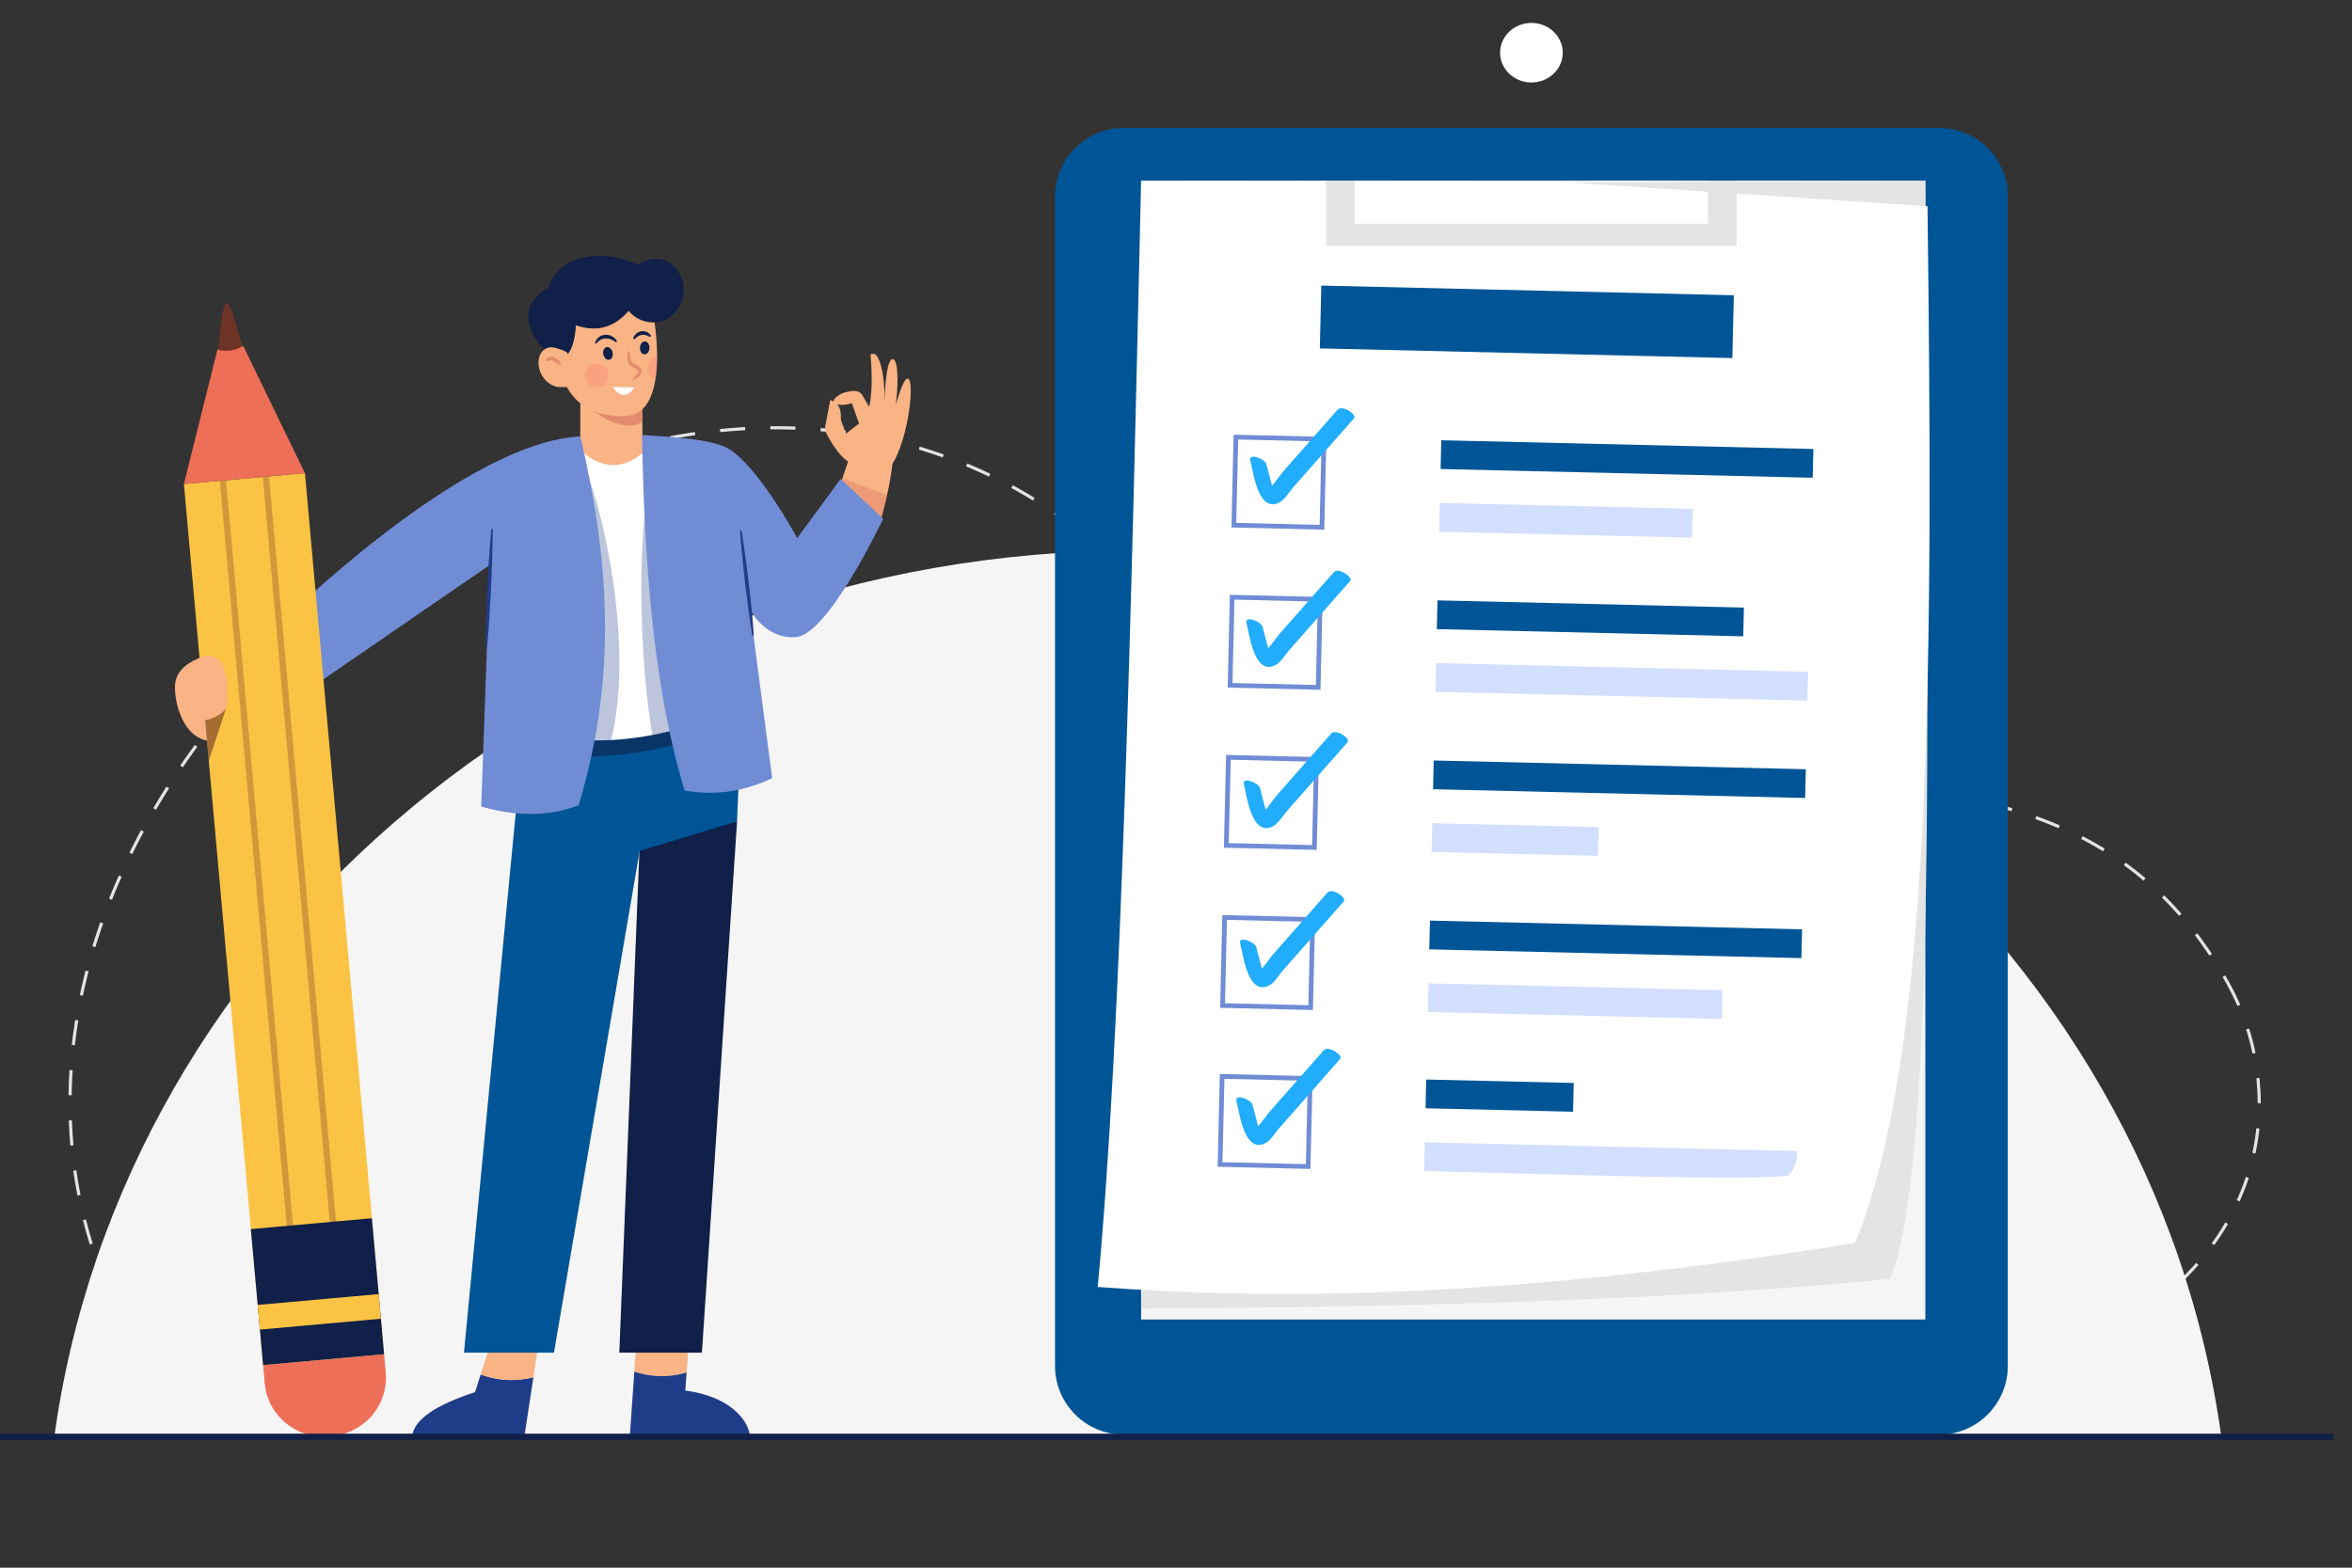 <svg width="3000" height="2000" viewBox="0 0 3000 2000" fill="none" xmlns="http://www.w3.org/2000/svg">
<rect x="0" y="0" width="3000" height="2000" fill="#333333" stroke="none"/>
<g clip-path="url(#clip0_269_59)">
<path d="M2841.49 1253.86C2989.25 1518.27 2775.44 2037.05 1419.44 1676.51C739.559 1495.74 231.712 1902.96 127.062 1618.72C-116.701 956.625 878.799 190.735 1432.38 725.442C1938.38 1214.19 2572.56 772.622 2841.49 1253.86Z" stroke="#E4E4E4" stroke-width="4" stroke-miterlimit="10" stroke-dasharray="32.09 32.09"/>
<path d="M2833.71 1835.88H68.859C155.388 1196.59 741.27 702.093 1451.28 702.093C2161.25 702.093 2747.18 1196.59 2833.71 1835.88Z" fill="#F6F5F5"/>
<path d="M2473.3 1830.25H1433.36C1384.94 1830.25 1345.69 1791 1345.69 1742.59V250.863C1345.69 202.447 1384.94 163.197 1433.36 163.197H2473.3C2521.72 163.197 2560.97 202.446 2560.97 250.863V1742.59C2560.97 1791 2521.72 1830.25 2473.3 1830.25Z" fill="#005596"/>
<path d="M2455.79 230.38H1455.53V1683.39H2455.79V230.38Z" fill="#F6F5F5"/>
<path d="M2455.79 230.388C2456.1 796.981 2474.39 1480.32 2410.75 1631.62C2130.42 1658.93 1802.18 1667.7 1455.51 1669.33L1587.29 234.768L2455.79 230.388Z" fill="#E4E4E4"/>
<path d="M2365.95 1585.83C1929.01 1655.76 1636.98 1659.45 1400.14 1641.86C1430.83 1315.14 1443.13 772.359 1455.51 230.455L1982.02 231.624L2458.54 263.077C2465.49 825.52 2466.25 1345.06 2365.95 1585.83Z" fill="white"/>
<path d="M2211.52 376.677L1685.33 364.308L1683.45 444.457L2209.64 456.826L2211.52 376.677Z" fill="#005596"/>
<path d="M2312.96 572.806L1838.35 561.649L1837.48 598.335L2312.1 609.491L2312.96 572.806Z" fill="#005596"/>
<path d="M2159.07 649.221L1836.47 641.637L1835.6 678.323L2158.21 685.906L2159.07 649.221Z" fill="#D3DFFF"/>
<path d="M1688.79 560.292L1576.43 557.65L1573.79 670.01L1686.15 672.652L1688.79 560.292Z" fill="white" stroke="#708CD5" stroke-width="6" stroke-miterlimit="10"/>
<path d="M1594.77 587.292C1598.24 600.573 1604.65 656.203 1632.5 640.648C1638.93 637.061 1644.37 627.576 1649.17 622.121C1657.81 612.313 1666.45 602.505 1675.09 592.696C1692.37 573.08 1709.65 553.464 1726.92 533.846C1731.35 528.819 1711.8 516.21 1706.24 522.521C1690.88 539.957 1675.53 557.395 1660.17 574.831C1652.49 583.55 1644.81 592.268 1637.13 600.987C1631.8 607.038 1619.48 626.553 1611.57 628.283C1615.87 629.671 1620.17 631.061 1624.47 632.449C1627.51 634.942 1621.86 617.269 1621.74 616.789C1619.6 608.584 1617.45 600.378 1615.31 592.174C1613.54 585.396 1592.15 577.247 1594.77 587.292Z" fill="#21ADFC"/>
<path d="M2224.38 775.111L1833.54 765.923L1832.68 802.609L2223.52 811.797L2224.38 775.111Z" fill="#005596"/>
<path d="M2306.28 857.069L1831.66 845.913L1830.8 882.598L2305.42 893.755L2306.28 857.069Z" fill="#D3DFFF"/>
<path d="M1683.99 764.567L1571.63 761.925L1568.99 874.285L1681.35 876.926L1683.99 764.567Z" fill="white" stroke="#708CD5" stroke-width="6" stroke-miterlimit="10"/>
<path d="M1589.88 794.741C1593.35 808.022 1599.76 863.653 1627.62 848.097C1634.04 844.51 1639.48 835.025 1644.29 829.57C1652.92 819.761 1661.56 809.954 1670.2 800.145C1687.48 780.529 1704.76 760.912 1722.04 741.295C1726.46 736.268 1706.91 723.659 1701.35 729.969C1685.99 747.406 1670.64 764.844 1655.28 782.28C1647.6 790.999 1639.92 799.717 1632.24 808.436C1626.91 814.487 1614.59 834.001 1606.68 835.732C1610.98 837.12 1615.28 838.51 1619.58 839.898C1622.62 842.391 1616.97 824.718 1616.85 824.237C1614.71 816.033 1612.56 807.827 1610.42 799.623C1608.65 792.845 1587.26 784.696 1589.88 794.741Z" fill="#21ADFC"/>
<path d="M2303.36 981.354L1828.74 970.197L1827.88 1006.88L2302.5 1018.04L2303.36 981.354Z" fill="#005596"/>
<path d="M2039.12 1055.18L1826.86 1050.19L1826 1086.87L2038.26 1091.86L2039.12 1055.18Z" fill="#D3DFFF"/>
<path d="M1679.19 968.841L1566.83 966.2L1564.19 1078.56L1676.55 1081.2L1679.19 968.841Z" fill="white" stroke="#708CD5" stroke-width="6" stroke-miterlimit="10"/>
<path d="M1586.6 1000.47C1590.07 1013.75 1596.48 1069.38 1624.34 1053.83C1630.76 1050.24 1636.2 1040.76 1641.01 1035.3C1649.64 1025.49 1658.28 1015.68 1666.92 1005.87C1684.2 986.259 1701.48 966.642 1718.76 947.025C1723.18 941.998 1703.63 929.389 1698.07 935.699C1682.72 953.136 1667.36 970.574 1652 988.01C1644.32 996.729 1636.64 1005.45 1628.96 1014.17C1623.63 1020.22 1611.31 1039.73 1603.4 1041.46C1607.7 1042.85 1612 1044.24 1616.3 1045.63C1619.34 1048.12 1613.7 1030.45 1613.57 1029.97C1611.43 1021.76 1609.28 1013.56 1607.14 1005.35C1605.37 998.576 1583.98 990.426 1586.6 1000.47Z" fill="#21ADFC"/>
<path d="M2298.56 1185.63L1823.94 1174.47L1823.08 1211.16L2297.7 1222.32L2298.56 1185.63Z" fill="#005596"/>
<path d="M2197 1263.28L1822.06 1254.46L1821.2 1291.15L2196.13 1299.96L2197 1263.28Z" fill="#D3DFFF"/>
<path d="M1674.39 1173.12L1562.03 1170.48L1559.39 1282.83L1671.75 1285.48L1674.39 1173.12Z" fill="white" stroke="#708CD5" stroke-width="6" stroke-miterlimit="10"/>
<path d="M1581.83 1203.41C1585.3 1216.69 1591.7 1272.32 1619.56 1256.77C1625.99 1253.18 1631.43 1243.69 1636.23 1238.24C1644.87 1228.43 1653.51 1218.62 1662.15 1208.81C1679.43 1189.2 1696.71 1169.58 1713.98 1149.96C1718.41 1144.94 1698.86 1132.33 1693.3 1138.64C1677.94 1156.07 1662.58 1173.51 1647.23 1190.95C1639.55 1199.67 1631.87 1208.39 1624.19 1217.1C1618.86 1223.16 1606.54 1242.67 1598.63 1244.4C1602.93 1245.79 1607.23 1247.18 1611.53 1248.57C1614.57 1251.06 1608.92 1233.39 1608.8 1232.91C1606.65 1224.7 1604.51 1216.5 1602.37 1208.29C1600.6 1201.51 1579.2 1193.36 1581.83 1203.41Z" fill="#21ADFC"/>
<path d="M2007.31 1381.63L1819.17 1377.2L1818.31 1413.89L2006.45 1418.31L2007.31 1381.63Z" fill="#005596"/>
<path d="M2291.92 1468.46L1817.29 1457.29L1816.43 1493.98C2000.06 1498.29 2233.87 1506.89 2281.58 1499.57C2288.82 1491.34 2292.72 1481.23 2291.92 1468.46Z" fill="#D3DFFF"/>
<path d="M1671.2 1375.88L1558.84 1373.24L1556.19 1485.6L1668.55 1488.24L1671.2 1375.88Z" fill="white" stroke="#708CD5" stroke-width="6" stroke-miterlimit="10"/>
<path d="M1577.09 1404.57C1580.56 1417.85 1586.97 1473.48 1614.83 1457.93C1621.25 1454.34 1626.69 1444.86 1631.5 1439.4C1640.13 1429.59 1648.77 1419.79 1657.41 1409.98C1674.69 1390.36 1691.97 1370.74 1709.25 1351.13C1713.67 1346.1 1694.12 1333.49 1688.56 1339.8C1673.21 1357.24 1657.85 1374.68 1642.49 1392.11C1634.81 1400.83 1627.13 1409.55 1619.45 1418.27C1614.12 1424.32 1601.8 1443.83 1593.89 1445.56C1598.19 1446.95 1602.49 1448.34 1606.79 1449.73C1609.83 1452.22 1604.19 1434.55 1604.06 1434.07C1601.92 1425.86 1599.77 1417.66 1597.63 1409.45C1595.86 1402.68 1574.47 1394.53 1577.09 1404.57Z" fill="#21ADFC"/>
<path d="M2215.17 230.38V313.747H1691.47V230.38H1728.04V285.439H2178.61V230.38H2215.17Z" fill="#E4E4E4"/>
<path d="M1953.33 105.207C1975.4 105.207 1993.29 88.201 1993.29 67.223C1993.29 46.246 1975.4 29.24 1953.33 29.24C1931.26 29.24 1913.36 46.246 1913.36 67.223C1913.36 88.201 1931.26 105.207 1953.33 105.207Z" fill="white"/>
<path d="M1089.84 592.263C1073.86 589.24 1058.92 562.539 1053.73 552.301C1052.46 549.786 1052.06 546.946 1052.58 544.175L1058.94 510.465C1058.94 510.465 1073.62 512.96 1072.48 532.503C1072.36 534.531 1072.78 536.556 1073.5 538.453L1079.12 553.151L1095.73 540.292L1086.62 514.574C1086.62 514.574 1074.44 517.923 1068.14 515.914C1055.22 511.789 1072.16 501.715 1077.52 500.644C1082.87 499.572 1094.66 495.286 1100.02 504.395C1105.38 513.503 1108.59 518.862 1108.59 518.862C1108.59 518.862 1114.49 498.501 1110.47 452.958C1110.29 450.909 1115.42 450.953 1116.86 452.42C1121.18 456.811 1128.05 470.178 1128.42 510.825C1128.42 510.825 1129.14 463.457 1137.26 458.585C1143.95 454.566 1147.34 477.749 1142.62 517.067C1142.62 517.067 1151.36 483.024 1157.62 482.964C1168.18 482.861 1157.76 573.88 1131.22 601.008L1089.84 592.263Z" fill="#F9B384"/>
<path d="M1139.95 578.335C1139.48 582.864 1138.96 587.252 1138.39 591.498V591.545C1136.5 606.643 1134.14 620.137 1131.41 631.696C1131.27 632.262 1131.17 632.781 1131.03 633.3C1122.96 666.373 1121.5 682.556 1093.95 678.215L1065.59 645.944L1065.31 645.614L1063.23 643.255L1068.99 626.27L1069.74 624.052L1073.99 611.691L1074.51 610.087L1081.77 588.809L1084.7 580.175L1139.95 578.335Z" fill="#F9B384"/>
<path d="M613.163 1753.43L605.944 1775.99C556.454 1792.24 527.588 1810.87 525.738 1832.6H668.851L680.324 1757.07C651.339 1764.15 628.112 1759.22 613.163 1753.43Z" fill="#1F3C88"/>
<path d="M631.108 1697.35L613.164 1753.43C628.112 1759.22 651.34 1764.14 680.325 1757.07L687.724 1708.36L631.108 1697.35Z" fill="#F9B384"/>
<path d="M875.784 1750.93L879.983 1693.81L812.751 1697.35L809.078 1750C837.543 1759.08 861.068 1755.53 875.784 1750.93Z" fill="#F9B384"/>
<path d="M956.65 1832.6C954.8 1810.87 929.521 1781.1 874.085 1774.02L875.783 1750.93C861.068 1755.53 837.542 1759.08 809.077 1750L803.314 1832.6H956.65Z" fill="#1F3C88"/>
<path d="M821.29 606.925L740.188 607.492V484.823H818.837L818.884 492.325L819.261 531.201L819.828 593.621L821.29 606.925Z" fill="#F9B384"/>
<path d="M819.262 537.099C804.684 552.432 766.656 535.117 750.615 518.227L818.885 498.222L819.262 537.099Z" fill="#E28B6D"/>
<path d="M838.087 456.515C838.04 465.573 837.473 475.057 835.964 484.115C832.001 508.838 821.527 530.21 797.37 530.871C740.282 532.522 724.005 499.873 713.248 473.169C702.491 446.418 719.948 382.112 719.948 382.112L793.832 374.799L834.407 408.061C834.407 408.061 838.323 430.66 838.087 456.515Z" fill="#F9B384"/>
<path d="M715.549 457.876C715.549 457.876 731.836 457.125 734.619 415.086C763.742 424.833 785.024 415.946 801.886 396.552C816.274 415.555 856.55 421.505 870.153 382.599C879.982 354.488 852.853 312.616 813.34 337.975C774.616 318.412 715.88 319.753 698.978 367.745C698.978 367.745 640.218 394.835 702.435 454.485C703.683 455.681 715.549 457.876 715.549 457.876Z" fill="#102048"/>
<path d="M940.145 1047.8L895.317 1725.66H789.947L816.29 1067.89L832.409 1060.42L940.145 1047.8Z" fill="#102048"/>
<path d="M665.705 955.052L591.789 1725.66H706.595L815.895 1085.58L940.136 1047.84L945.64 911.016L668.851 904.726L665.705 955.052Z" fill="#005596"/>
<path opacity="0.6" d="M682.186 956.734C744.893 979.245 892.015 953.519 922.564 922.165L900.858 878.752L658.871 910.91L682.186 956.734Z" fill="#102048"/>
<path d="M916.925 911.709C914.896 912.558 912.82 913.455 910.697 914.257C887.248 923.787 860.544 932.138 832.095 937.658C815.11 941.008 797.417 943.273 779.395 944.122C752.219 945.49 724.288 943.697 696.641 937.422L731.79 609.709L736.083 569.748C736.083 569.748 782.084 626.364 832.802 563.85L916.925 911.709Z" fill="white"/>
<path opacity="0.3" d="M779.395 944.122C752.219 945.49 724.288 943.697 696.641 937.422L731.79 609.709L744.34 591.568C775.337 666.962 807.089 833.909 779.395 944.122Z" fill="#1F3C88"/>
<path d="M740.212 556.773C775.159 705.157 789.54 857.843 738.05 1027.39C699.867 1041.92 658.294 1041.75 613.809 1028.97L624.816 720.724L365.719 898.829L349.992 801.717C449.592 706.481 621.797 562.609 740.212 556.773Z" fill="#708CD5"/>
<path opacity="0.3" d="M910.697 914.257C887.249 923.787 860.545 932.138 832.095 937.658C816.479 848.11 813.034 701.003 825.726 634.62L910.697 914.257Z" fill="#1F3C88"/>
<path opacity="0.6" d="M1131.41 631.695C1131.26 632.261 1131.17 632.78 1131.03 633.299C1122.96 666.372 1121.5 682.555 1093.94 678.215L1065.59 645.943L1065.31 645.613L1068.99 626.269L1069.74 624.052L1073.99 611.691L1074.51 610.086L1131.41 631.695Z" fill="#E28B6D"/>
<path d="M1126.5 661.749C1126.5 661.749 1056.91 809.187 1015.63 812.725C975.605 816.155 956.65 777.34 956.65 777.34L984.958 992.812C951.696 1008.38 915.415 1015.98 873.283 1008.52C835.869 887.034 821.727 729.948 818.943 555.004C849.233 556.891 909.223 559.479 930.701 573.286C969.232 598.056 1016.8 686.518 1016.8 686.518L1072.24 611.03L1126.5 661.749Z" fill="#708CD5"/>
<path d="M278.131 454.008C278.131 454.008 282.343 383.476 289.521 386.804C296.7 390.133 311.097 451.462 311.097 451.462L295.703 476.304L278.131 454.008Z" fill="#6F3428"/>
<path d="M489.918 1727.63L492.003 1750.84C495.684 1791.82 465.447 1828.02 424.471 1831.71L418.504 1832.24C377.528 1835.92 341.321 1805.68 337.638 1764.71L335.553 1741.49L489.918 1727.63Z" fill="#EE6F57"/>
<path d="M388.955 603.603L234.588 617.475L335.593 1741.51L489.96 1727.64L388.955 603.603Z" fill="#FBC343"/>
<path opacity="0.3" d="M337.146 585.537L282.322 590.463L370.857 1575.72L425.68 1570.79L337.146 585.537Z" stroke="#6F3428" stroke-width="8" stroke-miterlimit="10"/>
<path d="M489.898 1727.64L335.572 1741.51L331.514 1696.22L328.683 1664.75L319.955 1568.03L474.328 1554.16L483.01 1650.88L485.84 1682.35L489.898 1727.64Z" fill="#102048"/>
<path d="M482.984 1650.93L328.656 1664.79L331.484 1696.26L485.812 1682.4L482.984 1650.93Z" fill="#FBC343"/>
<path d="M234.547 617.478L277.425 445.634C277.425 445.634 292.226 452.199 310.178 441.113L388.924 603.609L234.547 617.478Z" fill="#EE6F57"/>
<path d="M724.09 450.763C723.399 448.228 711.88 444.744 709.34 444.042C705.417 442.958 701.137 442.425 697.309 444.154C683.378 450.448 685.239 470.398 692.457 480.881C696.546 486.821 702.532 491.391 709.495 493.385C712.025 494.109 735.99 494.396 734.939 490.544C734.934 490.527 724.112 450.849 724.09 450.763Z" fill="#F9B384"/>
<path d="M285.513 851.649C281.892 840.284 269.981 833.907 258.707 837.799C241.146 843.862 225.852 854.151 223.482 871.648C221.325 887.585 229.295 938.488 264.895 945.028L261.988 918.873C261.988 918.873 283.784 913.787 288.143 904.343C291.194 897.73 291.397 870.115 285.513 851.649Z" fill="#F9B384"/>
<path d="M945.77 676.582C947.642 687.721 949.235 698.894 950.764 710.074C952.347 721.247 953.603 732.459 955.038 743.65L958.696 777.297C959.762 788.531 960.806 799.768 961.498 811.045L959.666 811.26C957.736 800.127 956.158 788.953 954.603 777.776L950.397 744.192C949.212 732.973 947.847 721.773 946.808 710.536C945.716 699.305 944.688 688.067 943.939 676.797L945.77 676.582Z" fill="#1F3C88"/>
<path d="M628.49 674.766C628.465 687.276 628.16 699.773 627.79 712.266C627.473 724.762 626.829 737.242 626.365 749.732L624.319 787.168C623.484 799.639 622.626 812.11 621.413 824.563L619.571 824.476C619.538 811.964 619.859 799.468 620.203 786.973L621.696 749.51C622.412 737.034 622.946 724.547 623.81 712.078C624.619 699.606 625.493 687.136 626.648 674.679L628.49 674.766Z" fill="#1F3C88"/>
<path d="M781.348 449.591C782.345 454.04 780.513 458.239 777.255 458.969C773.998 459.699 770.549 456.683 769.551 452.234C768.554 447.785 770.386 443.586 773.644 442.856C776.902 442.125 780.35 445.141 781.348 449.591Z" fill="#102048"/>
<path d="M828.375 444.091C828.181 448.648 825.321 452.227 821.985 452.085C818.65 451.943 816.102 448.136 816.295 443.58C816.488 439.023 819.349 435.445 822.685 435.586C826.02 435.728 828.568 439.535 828.375 444.091Z" fill="#102048"/>
<path d="M802.153 447.828C803.77 451.726 803.514 455.93 804.558 459.127C805.091 460.742 805.826 462.164 806.843 463.048C807.79 463.911 809.323 464.472 811.27 465.226C813.275 466.002 815.405 467.384 816.86 469.437C818.403 471.434 818.829 474.894 817.433 477.158C816.178 479.425 814.372 480.668 812.822 481.82C811.202 482.911 809.645 484.073 807.965 485.093L806.752 483.704C807.989 482.176 809.353 480.791 810.653 479.334C811.994 477.954 813.225 476.606 813.699 475.361C814.7 473.178 812.561 470.792 809.464 469.558C807.868 468.83 805.569 468.19 803.713 466.293C801.923 464.467 801.04 462.185 800.685 460.055C799.905 455.684 800.797 451.945 800.373 448.309L802.153 447.828Z" fill="#E28B6D"/>
<path d="M758.836 437.645C759.532 434.845 761.237 432.2 763.652 430.29C766.026 428.317 769.129 427.248 772.204 427.089C778.399 426.714 784.533 430.238 787.08 435.447L785.635 436.593C781.539 433.378 777.027 431.611 772.431 431.779C767.82 431.901 763.637 434.272 760.507 438.425L758.836 437.645Z" fill="#102048"/>
<path d="M807.531 431.867C808.227 429.683 809.455 427.612 811.235 425.907C812.976 424.158 815.406 423.007 817.931 422.593C822.999 421.754 828.445 424.333 830.442 428.834L828.966 429.94C825.648 427.713 822.036 426.768 818.625 427.237C816.918 427.465 815.297 428.106 813.697 429.039C812.123 430.02 810.689 431.361 809.12 432.805L807.531 431.867Z" fill="#102048"/>
<path d="M781.436 493.52C789.673 506.413 800.65 507.815 809.127 494.244L781.436 493.52Z" fill="white"/>
<path opacity="0.4" d="M838.306 453.37C838.259 462.428 837.472 475.057 835.962 484.116C830.253 482.276 826.102 476.944 826.102 470.575C826.103 463.451 831.559 454.455 838.306 453.37Z" fill="#FC8879"/>
<path opacity="0.4" d="M761.324 494.218C769.726 494.218 776.538 487.406 776.538 479.003C776.538 470.601 769.726 463.789 761.324 463.789C752.921 463.789 746.109 470.601 746.109 479.003C746.109 487.406 752.921 494.218 761.324 494.218Z" fill="#FC8879"/>
<path d="M714.119 465.919C711.113 463.879 708.356 461.643 705.611 460.319C704.251 459.65 702.986 459.248 701.858 459.345C700.719 459.426 699.408 460.095 697.934 461.145L696.385 460.143C697.026 458.261 698.381 456.145 700.867 455.323C703.337 454.467 705.841 455.156 707.694 456.112C711.451 458.163 714.022 461.188 715.586 464.805L714.119 465.919Z" fill="#E28B6D"/>
<path opacity="0.6" d="M288.142 904.342L266.245 970.878L261.723 918.88C275.331 915.919 282.761 910.469 288.142 904.342Z" fill="#6F3428"/>
<path d="M-73.738 1833.04H2976.3" stroke="#102048" stroke-width="8" stroke-miterlimit="10"/>
</g>
<defs>
<clipPath id="clip0_269_59">
<rect width="3000" height="2000" fill="white"/>
</clipPath>
</defs>
</svg>
